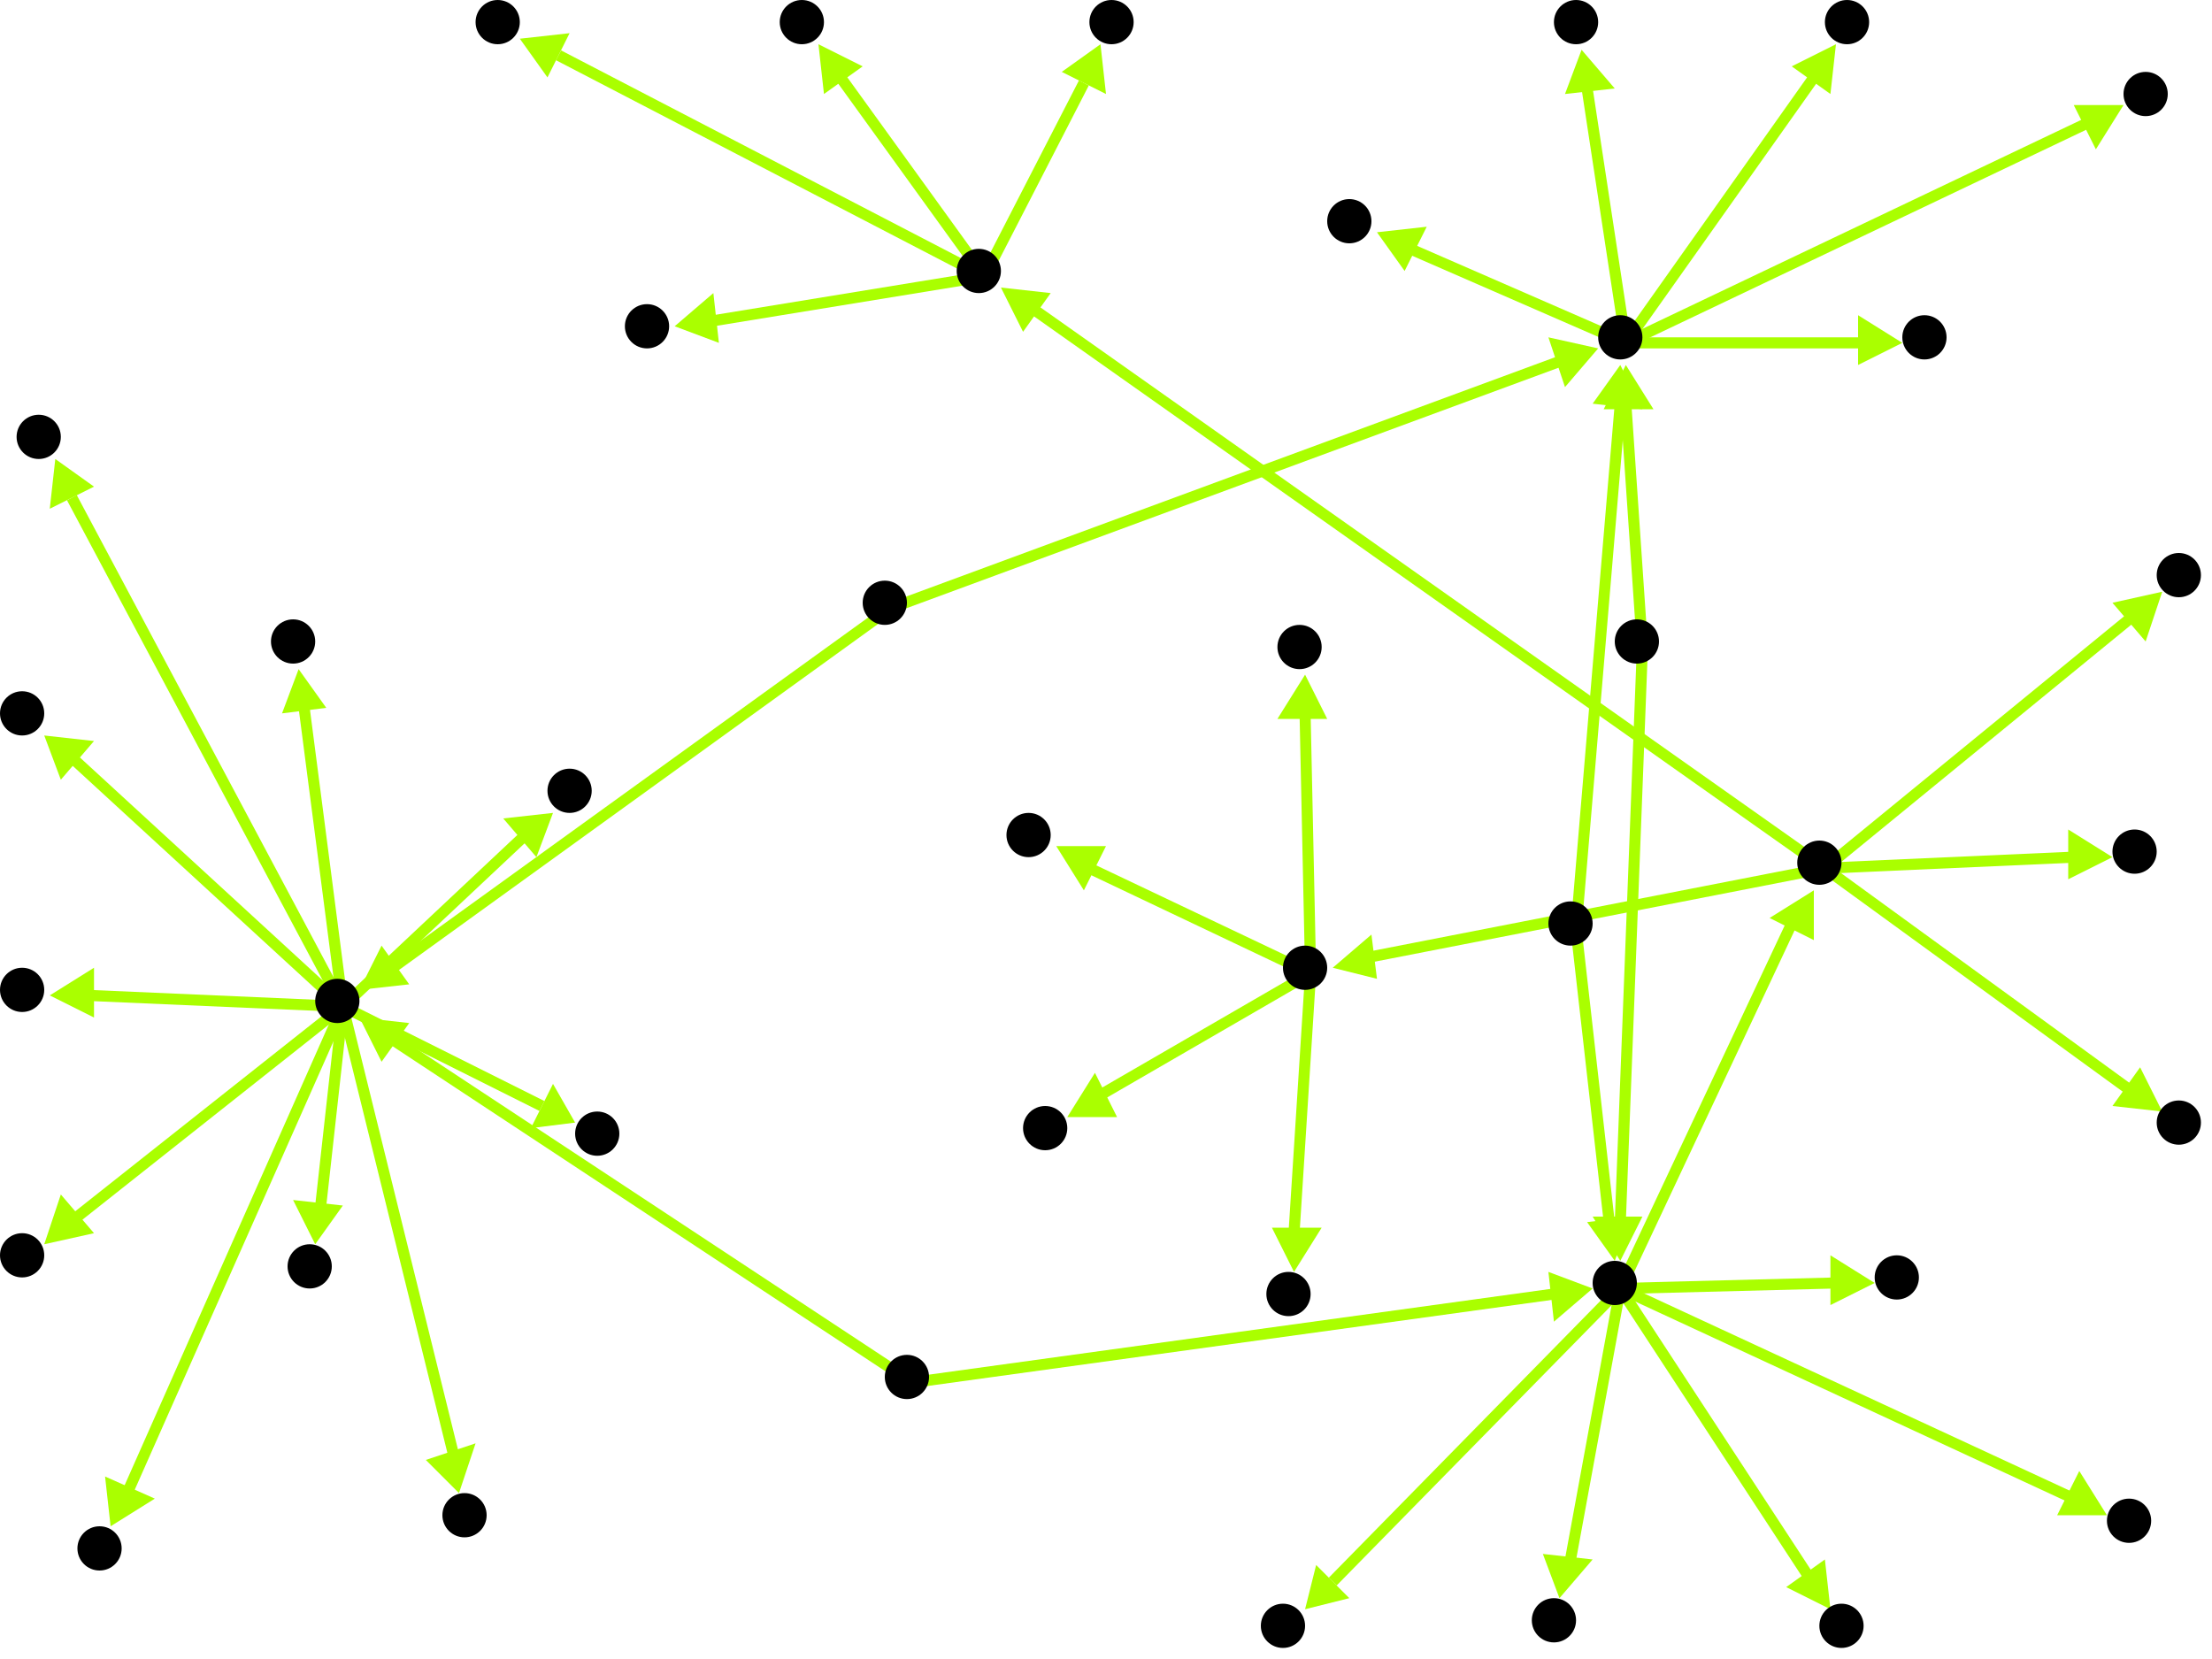 <?xml version="1.0" encoding="utf-8"?>
<!-- Created with Hypercube (http://tumic.wz.cz/hypercube) -->

<svg width="400" height="300" viewBox="0 0 400 300" xmlns="http://www.w3.org/2000/svg" baseProfile="tiny">

<g font-family="Helvetica" font-weight="normal">

<g>
	<polygon points="286,9 292,16 283,17" fill="#aaff00"/>
	<line x1="294" y1="62" x2="287" y2="16" stroke="#aaff00" stroke-width="2"/>
</g>
<g>
	<polygon points="332,8 331,17 324,12" fill="#aaff00"/>
	<line x1="294" y1="62" x2="328" y2="14" stroke="#aaff00" stroke-width="2"/>
</g>
<g>
	<polygon points="384,19 379,27 375,19" fill="#aaff00"/>
	<line x1="294" y1="62" x2="378" y2="22" stroke="#aaff00" stroke-width="2"/>
</g>
<g>
	<polygon points="344,62 336,66 336,57" fill="#aaff00"/>
	<line x1="294" y1="62" x2="337" y2="62" stroke="#aaff00" stroke-width="2"/>
</g>
<g>
	<polygon points="249,42 258,41 254,49" fill="#aaff00"/>
	<line x1="294" y1="62" x2="255" y2="45" stroke="#aaff00" stroke-width="2"/>
</g>
<g>
	<polygon points="293,66 297,74 288,73" fill="#aaff00"/>
	<line x1="285" y1="168" x2="293" y2="73" stroke="#aaff00" stroke-width="2"/>
</g>
<g>
	<polygon points="292,228 287,221 295,220" fill="#aaff00"/>
	<line x1="285" y1="168" x2="291" y2="221" stroke="#aaff00" stroke-width="2"/>
</g>
<g>
	<polygon points="331,291 323,287 330,282" fill="#aaff00"/>
	<line x1="293" y1="233" x2="327" y2="285" stroke="#aaff00" stroke-width="2"/>
</g>
<g>
	<polygon points="282,289 279,281 288,282" fill="#aaff00"/>
	<line x1="293" y1="233" x2="284" y2="282" stroke="#aaff00" stroke-width="2"/>
</g>
<g>
	<polygon points="236,291 238,283 244,289" fill="#aaff00"/>
	<line x1="293" y1="233" x2="241" y2="286" stroke="#aaff00" stroke-width="2"/>
</g>
<g>
	<polygon points="339,232 331,236 331,227" fill="#aaff00"/>
	<line x1="293" y1="233" x2="332" y2="232" stroke="#aaff00" stroke-width="2"/>
</g>
<g>
	<polygon points="381,274 372,274 376,266" fill="#aaff00"/>
	<line x1="293" y1="233" x2="375" y2="271" stroke="#aaff00" stroke-width="2"/>
</g>
<g>
	<polygon points="328,161 328,170 320,166" fill="#aaff00"/>
	<line x1="293" y1="233" x2="324" y2="167" stroke="#aaff00" stroke-width="2"/>
</g>
<g>
	<polygon points="382,155 374,159 374,150" fill="#aaff00"/>
	<line x1="330" y1="157" x2="375" y2="155" stroke="#aaff00" stroke-width="2"/>
</g>
<g>
	<polygon points="391,107 388,116 382,109" fill="#aaff00"/>
	<line x1="330" y1="157" x2="385" y2="112" stroke="#aaff00" stroke-width="2"/>
</g>
<g>
	<polygon points="391,201 382,200 387,193" fill="#aaff00"/>
	<line x1="330" y1="157" x2="385" y2="197" stroke="#aaff00" stroke-width="2"/>
</g>
<g>
	<polygon points="241,175 248,169 249,177" fill="#aaff00"/>
	<line x1="330" y1="157" x2="248" y2="173" stroke="#aaff00" stroke-width="2"/>
</g>
<g>
	<polygon points="181,52 190,53 185,60" fill="#aaff00"/>
	<line x1="330" y1="157" x2="187" y2="56" stroke="#aaff00" stroke-width="2"/>
</g>
<g>
	<polygon points="234,230 230,222 239,222" fill="#aaff00"/>
	<line x1="237" y1="176" x2="234" y2="223" stroke="#aaff00" stroke-width="2"/>
</g>
<g>
	<polygon points="236,122 240,130 231,130" fill="#aaff00"/>
	<line x1="237" y1="176" x2="236" y2="129" stroke="#aaff00" stroke-width="2"/>
</g>
<g>
	<polygon points="191,153 200,153 196,161" fill="#aaff00"/>
	<line x1="237" y1="176" x2="197" y2="157" stroke="#aaff00" stroke-width="2"/>
</g>
<g>
	<polygon points="193,202 198,194 202,202" fill="#aaff00"/>
	<line x1="237" y1="176" x2="199" y2="198" stroke="#aaff00" stroke-width="2"/>
</g>
<g>
	<polygon points="122,59 129,53 130,62" fill="#aaff00"/>
	<line x1="178" y1="50" x2="129" y2="58" stroke="#aaff00" stroke-width="2"/>
</g>
<g>
	<polygon points="148,8 156,12 149,17" fill="#aaff00"/>
	<line x1="178" y1="50" x2="152" y2="14" stroke="#aaff00" stroke-width="2"/>
</g>
<g>
	<polygon points="94,7 103,6 99,14" fill="#aaff00"/>
	<line x1="178" y1="50" x2="101" y2="10" stroke="#aaff00" stroke-width="2"/>
</g>
<g>
	<polygon points="199,8 200,17 192,13" fill="#aaff00"/>
	<line x1="178" y1="50" x2="196" y2="15" stroke="#aaff00" stroke-width="2"/>
</g>
<g>
	<polygon points="65,184 74,185 69,192" fill="#aaff00"/>
	<line x1="165" y1="250" x2="71" y2="188" stroke="#aaff00" stroke-width="2"/>
</g>
<g>
	<polygon points="288,233 281,239 280,230" fill="#aaff00"/>
	<line x1="165" y1="250" x2="281" y2="234" stroke="#aaff00" stroke-width="2"/>
</g>
<g>
	<polygon points="20,276 19,267 28,271" fill="#aaff00"/>
	<line x1="62" y1="182" x2="23" y2="270" stroke="#aaff00" stroke-width="2"/>
</g>
<g>
	<polygon points="8,133 17,134 11,141" fill="#aaff00"/>
	<line x1="62" y1="182" x2="13" y2="137" stroke="#aaff00" stroke-width="2"/>
</g>
<g>
	<polygon points="104,203 96,204 100,196" fill="#aaff00"/>
	<line x1="62" y1="182" x2="98" y2="200" stroke="#aaff00" stroke-width="2"/>
</g>
<g>
	<polygon points="10,83 17,88 9,92" fill="#aaff00"/>
	<line x1="62" y1="182" x2="13" y2="90" stroke="#aaff00" stroke-width="2"/>
</g>
<g>
	<polygon points="100,147 97,155 91,148" fill="#aaff00"/>
	<line x1="62" y1="182" x2="95" y2="151" stroke="#aaff00" stroke-width="2"/>
</g>
<g>
	<polygon points="57,225 53,217 62,218" fill="#aaff00"/>
	<line x1="62" y1="182" x2="58" y2="218" stroke="#aaff00" stroke-width="2"/>
</g>
<g>
	<polygon points="83,270 77,264 86,261" fill="#aaff00"/>
	<line x1="62" y1="182" x2="82" y2="263" stroke="#aaff00" stroke-width="2"/>
</g>
<g>
	<polygon points="9,180 17,175 17,184" fill="#aaff00"/>
	<line x1="62" y1="182" x2="16" y2="180" stroke="#aaff00" stroke-width="2"/>
</g>
<g>
	<polygon points="8,225 11,216 17,223" fill="#aaff00"/>
	<line x1="62" y1="182" x2="14" y2="220" stroke="#aaff00" stroke-width="2"/>
</g>
<g>
	<polygon points="54,121 59,128 51,129" fill="#aaff00"/>
	<line x1="62" y1="182" x2="55" y2="128" stroke="#aaff00" stroke-width="2"/>
</g>
<g>
	<polygon points="289,63 283,70 280,61" fill="#aaff00"/>
	<line x1="161" y1="110" x2="283" y2="65" stroke="#aaff00" stroke-width="2"/>
</g>
<g>
	<polygon points="65,179 69,171 74,178" fill="#aaff00"/>
	<line x1="161" y1="110" x2="71" y2="175" stroke="#aaff00" stroke-width="2"/>
</g>
<g>
	<polygon points="294,66 299,74 290,74" fill="#aaff00"/>
	<line x1="297" y1="117" x2="294" y2="73" stroke="#aaff00" stroke-width="2"/>
</g>
<g>
	<polygon points="293,228 288,220 297,220" fill="#aaff00"/>
	<line x1="297" y1="117" x2="293" y2="221" stroke="#aaff00" stroke-width="2"/>
</g>

<g fill="#000000">
	<circle cx="293" cy="61" r="4"/>
</g>
<g fill="#000000">
	<circle cx="285" cy="4" r="4"/>
</g>
<g fill="#000000">
	<circle cx="334" cy="4" r="4"/>
</g>
<g fill="#000000">
	<circle cx="388" cy="17" r="4"/>
</g>
<g fill="#000000">
	<circle cx="348" cy="61" r="4"/>
</g>
<g fill="#000000">
	<circle cx="244" cy="40" r="4"/>
</g>
<g fill="#000000">
	<circle cx="61" cy="181" r="4"/>
</g>
<g fill="#000000">
	<circle cx="18" cy="280" r="4"/>
</g>
<g fill="#000000">
	<circle cx="4" cy="129" r="4"/>
</g>
<g fill="#000000">
	<circle cx="108" cy="205" r="4"/>
</g>
<g fill="#000000">
	<circle cx="7" cy="79" r="4"/>
</g>
<g fill="#000000">
	<circle cx="103" cy="143" r="4"/>
</g>
<g fill="#000000">
	<circle cx="56" cy="229" r="4"/>
</g>
<g fill="#000000">
	<circle cx="84" cy="274" r="4"/>
</g>
<g fill="#000000">
	<circle cx="4" cy="179" r="4"/>
</g>
<g fill="#000000">
	<circle cx="4" cy="227" r="4"/>
</g>
<g fill="#000000">
	<circle cx="53" cy="116" r="4"/>
</g>
<g fill="#000000">
	<circle cx="292" cy="232" r="4"/>
</g>
<g fill="#000000">
	<circle cx="333" cy="294" r="4"/>
</g>
<g fill="#000000">
	<circle cx="281" cy="293" r="4"/>
</g>
<g fill="#000000">
	<circle cx="232" cy="294" r="4"/>
</g>
<g fill="#000000">
	<circle cx="343" cy="231" r="4"/>
</g>
<g fill="#000000">
	<circle cx="385" cy="275" r="4"/>
</g>
<g fill="#000000">
	<circle cx="329" cy="156" r="4"/>
</g>
<g fill="#000000">
	<circle cx="386" cy="154" r="4"/>
</g>
<g fill="#000000">
	<circle cx="394" cy="104" r="4"/>
</g>
<g fill="#000000">
	<circle cx="394" cy="203" r="4"/>
</g>
<g fill="#000000">
	<circle cx="236" cy="175" r="4"/>
</g>
<g fill="#000000">
	<circle cx="177" cy="49" r="4"/>
</g>
<g fill="#000000">
	<circle cx="233" cy="234" r="4"/>
</g>
<g fill="#000000">
	<circle cx="235" cy="117" r="4"/>
</g>
<g fill="#000000">
	<circle cx="186" cy="151" r="4"/>
</g>
<g fill="#000000">
	<circle cx="189" cy="204" r="4"/>
</g>
<g fill="#000000">
	<circle cx="117" cy="59" r="4"/>
</g>
<g fill="#000000">
	<circle cx="145" cy="4" r="4"/>
</g>
<g fill="#000000">
	<circle cx="90" cy="4" r="4"/>
</g>
<g fill="#000000">
	<circle cx="201" cy="4" r="4"/>
</g>
<g fill="#000000">
	<circle cx="284" cy="167" r="4"/>
</g>
<g fill="#000000">
	<circle cx="164" cy="249" r="4"/>
</g>
<g fill="#000000">
	<circle cx="296" cy="116" r="4"/>
</g>
<g fill="#000000">
	<circle cx="160" cy="109" r="4"/>
</g>

</g>

</svg>
